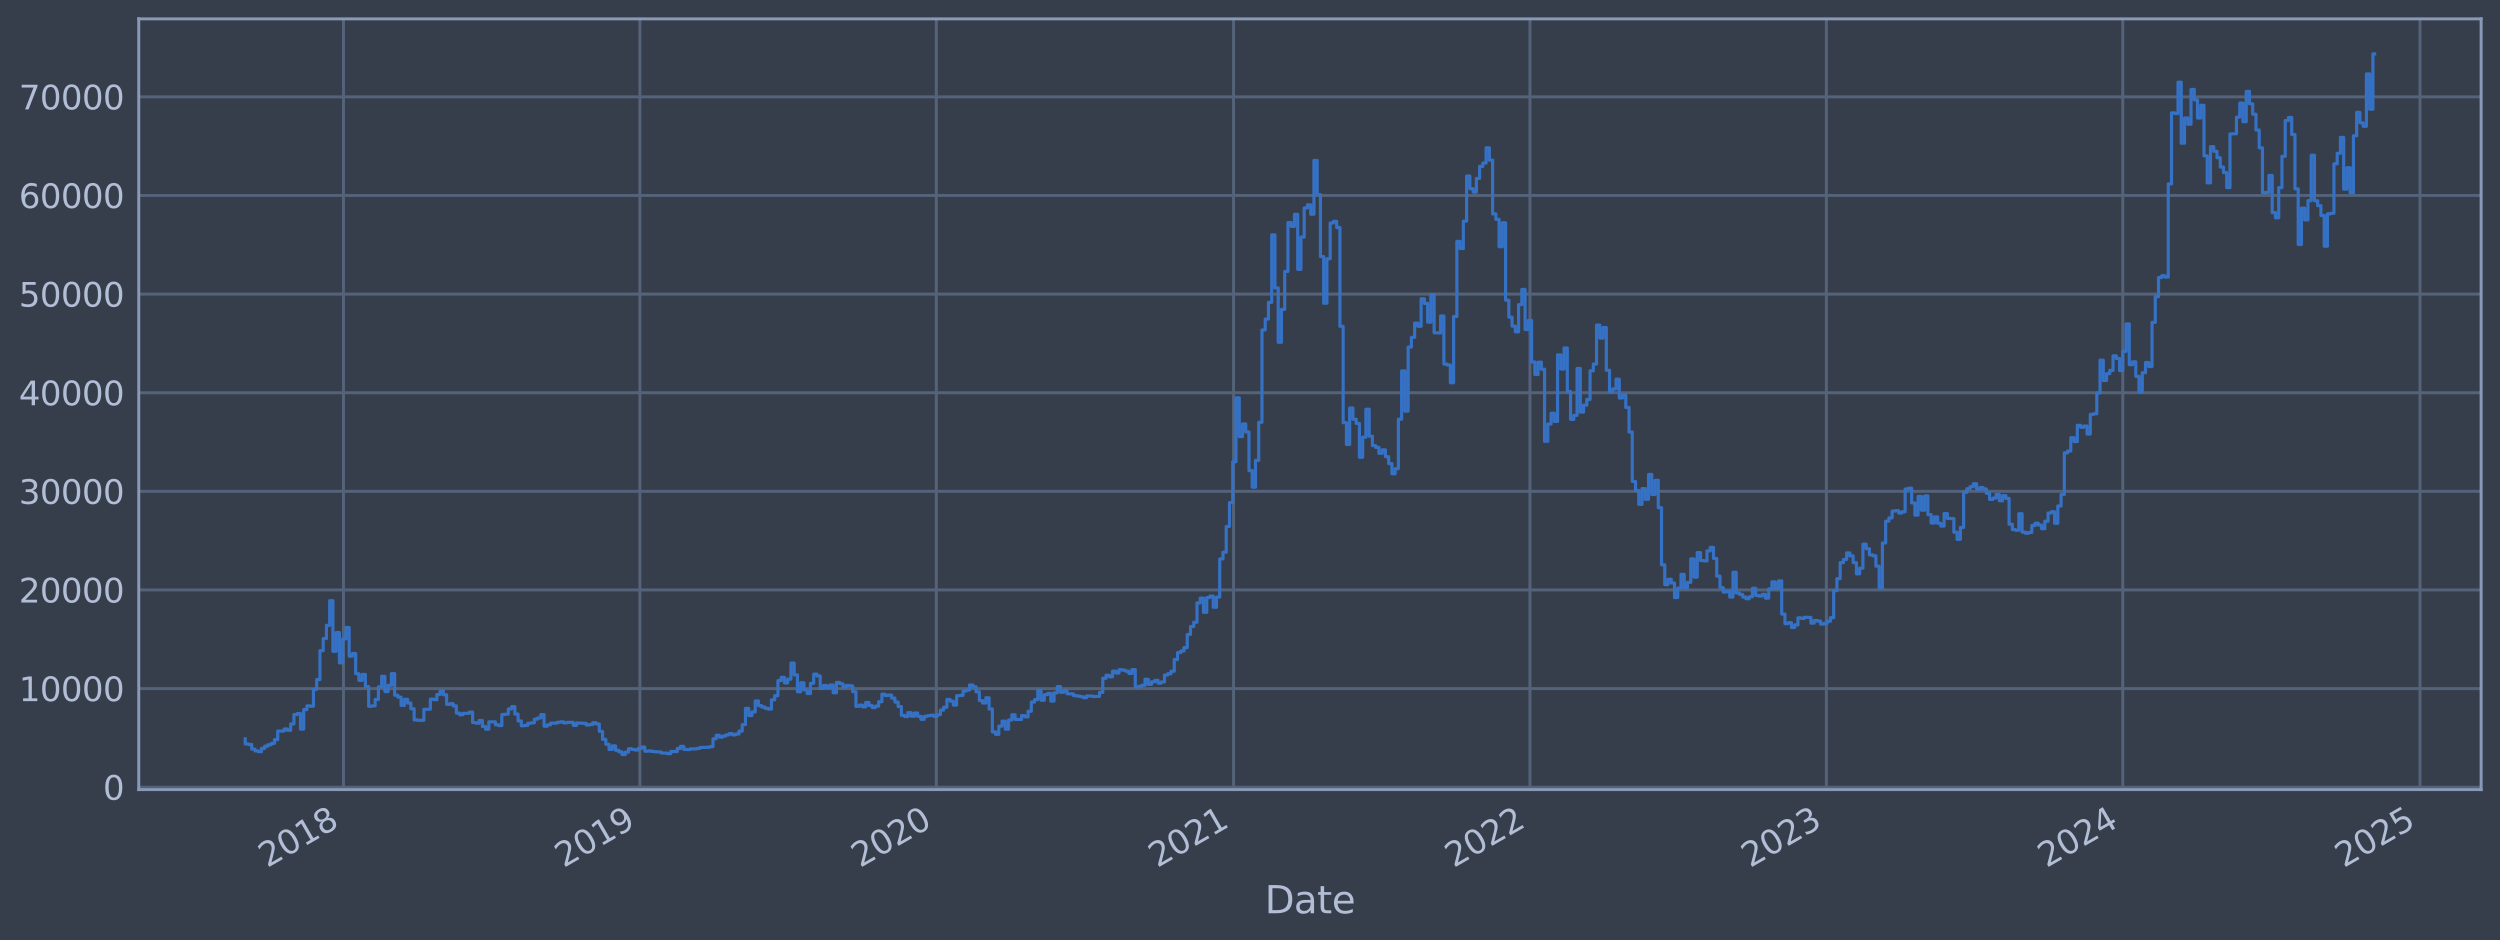 <?xml version="1.0" encoding="utf-8" standalone="no"?>
<!DOCTYPE svg PUBLIC "-//W3C//DTD SVG 1.1//EN"
  "http://www.w3.org/Graphics/SVG/1.1/DTD/svg11.dtd">
<svg xmlns:xlink="http://www.w3.org/1999/xlink" width="952.884pt" height="358.291pt" viewBox="0 0 952.884 358.291" xmlns="http://www.w3.org/2000/svg" version="1.1">
 <defs>
  <style type="text/css">*{stroke-linejoin: round; stroke-linecap: butt}</style>
 </defs>
 <g id="figure_1">
  <g id="patch_1">
   <path d="M 0 358.291 
L 952.884 358.291 
L 952.884 0 
L 0 0 
z
" style="fill: #373e4b"/>
  </g>
  <g id="axes_1">
   <g id="patch_2">
    <path d="M 52.884 300.96 
L 945.684 300.96 
L 945.684 7.2 
L 52.884 7.2 
z
" style="fill: #373e4b"/>
   </g>
   <g id="matplotlib.axis_1">
    <g id="xtick_1">
     <g id="line2d_1">
      <path d="M 130.919 300.96 
L 130.919 7.2 
" clip-path="url(#p1c026a49c7)" style="fill: none; stroke: #546379; stroke-width: 1.12; stroke-linecap: square"/>
     </g>
     <g id="line2d_2"/>
     <g id="text_1">
      <!-- 2018 -->
      <g style="fill: #b1bed6" transform="translate(101.838 330.885) rotate(-30) scale(0.126 -0.126)">
       <defs>
        <path id="DejaVuSans-32" d="M 1228 531 
L 3431 531 
L 3431 0 
L 469 0 
L 469 531 
Q 828 903 1448 1529 
Q 2069 2156 2228 2338 
Q 2531 2678 2651 2914 
Q 2772 3150 2772 3378 
Q 2772 3750 2511 3984 
Q 2250 4219 1831 4219 
Q 1534 4219 1204 4116 
Q 875 4013 500 3803 
L 500 4441 
Q 881 4594 1212 4672 
Q 1544 4750 1819 4750 
Q 2544 4750 2975 4387 
Q 3406 4025 3406 3419 
Q 3406 3131 3298 2873 
Q 3191 2616 2906 2266 
Q 2828 2175 2409 1742 
Q 1991 1309 1228 531 
z
" transform="scale(0.016)"/>
        <path id="DejaVuSans-30" d="M 2034 4250 
Q 1547 4250 1301 3770 
Q 1056 3291 1056 2328 
Q 1056 1369 1301 889 
Q 1547 409 2034 409 
Q 2525 409 2770 889 
Q 3016 1369 3016 2328 
Q 3016 3291 2770 3770 
Q 2525 4250 2034 4250 
z
M 2034 4750 
Q 2819 4750 3233 4129 
Q 3647 3509 3647 2328 
Q 3647 1150 3233 529 
Q 2819 -91 2034 -91 
Q 1250 -91 836 529 
Q 422 1150 422 2328 
Q 422 3509 836 4129 
Q 1250 4750 2034 4750 
z
" transform="scale(0.016)"/>
        <path id="DejaVuSans-31" d="M 794 531 
L 1825 531 
L 1825 4091 
L 703 3866 
L 703 4441 
L 1819 4666 
L 2450 4666 
L 2450 531 
L 3481 531 
L 3481 0 
L 794 0 
L 794 531 
z
" transform="scale(0.016)"/>
        <path id="DejaVuSans-38" d="M 2034 2216 
Q 1584 2216 1326 1975 
Q 1069 1734 1069 1313 
Q 1069 891 1326 650 
Q 1584 409 2034 409 
Q 2484 409 2743 651 
Q 3003 894 3003 1313 
Q 3003 1734 2745 1975 
Q 2488 2216 2034 2216 
z
M 1403 2484 
Q 997 2584 770 2862 
Q 544 3141 544 3541 
Q 544 4100 942 4425 
Q 1341 4750 2034 4750 
Q 2731 4750 3128 4425 
Q 3525 4100 3525 3541 
Q 3525 3141 3298 2862 
Q 3072 2584 2669 2484 
Q 3125 2378 3379 2068 
Q 3634 1759 3634 1313 
Q 3634 634 3220 271 
Q 2806 -91 2034 -91 
Q 1263 -91 848 271 
Q 434 634 434 1313 
Q 434 1759 690 2068 
Q 947 2378 1403 2484 
z
M 1172 3481 
Q 1172 3119 1398 2916 
Q 1625 2713 2034 2713 
Q 2441 2713 2670 2916 
Q 2900 3119 2900 3481 
Q 2900 3844 2670 4047 
Q 2441 4250 2034 4250 
Q 1625 4250 1398 4047 
Q 1172 3844 1172 3481 
z
" transform="scale(0.016)"/>
       </defs>
       <use xlink:href="#DejaVuSans-32"/>
       <use xlink:href="#DejaVuSans-30" x="63.623"/>
       <use xlink:href="#DejaVuSans-31" x="127.246"/>
       <use xlink:href="#DejaVuSans-38" x="190.869"/>
      </g>
     </g>
    </g>
    <g id="xtick_2">
     <g id="line2d_3">
      <path d="M 243.898 300.96 
L 243.898 7.2 
" clip-path="url(#p1c026a49c7)" style="fill: none; stroke: #546379; stroke-width: 1.12; stroke-linecap: square"/>
     </g>
     <g id="line2d_4"/>
     <g id="text_2">
      <!-- 2019 -->
      <g style="fill: #b1bed6" transform="translate(214.817 330.885) rotate(-30) scale(0.126 -0.126)">
       <defs>
        <path id="DejaVuSans-39" d="M 703 97 
L 703 672 
Q 941 559 1184 500 
Q 1428 441 1663 441 
Q 2288 441 2617 861 
Q 2947 1281 2994 2138 
Q 2813 1869 2534 1725 
Q 2256 1581 1919 1581 
Q 1219 1581 811 2004 
Q 403 2428 403 3163 
Q 403 3881 828 4315 
Q 1253 4750 1959 4750 
Q 2769 4750 3195 4129 
Q 3622 3509 3622 2328 
Q 3622 1225 3098 567 
Q 2575 -91 1691 -91 
Q 1453 -91 1209 -44 
Q 966 3 703 97 
z
M 1959 2075 
Q 2384 2075 2632 2365 
Q 2881 2656 2881 3163 
Q 2881 3666 2632 3958 
Q 2384 4250 1959 4250 
Q 1534 4250 1286 3958 
Q 1038 3666 1038 3163 
Q 1038 2656 1286 2365 
Q 1534 2075 1959 2075 
z
" transform="scale(0.016)"/>
       </defs>
       <use xlink:href="#DejaVuSans-32"/>
       <use xlink:href="#DejaVuSans-30" x="63.623"/>
       <use xlink:href="#DejaVuSans-31" x="127.246"/>
       <use xlink:href="#DejaVuSans-39" x="190.869"/>
      </g>
     </g>
    </g>
    <g id="xtick_3">
     <g id="line2d_5">
      <path d="M 356.878 300.96 
L 356.878 7.2 
" clip-path="url(#p1c026a49c7)" style="fill: none; stroke: #546379; stroke-width: 1.12; stroke-linecap: square"/>
     </g>
     <g id="line2d_6"/>
     <g id="text_3">
      <!-- 2020 -->
      <g style="fill: #b1bed6" transform="translate(327.797 330.885) rotate(-30) scale(0.126 -0.126)">
       <use xlink:href="#DejaVuSans-32"/>
       <use xlink:href="#DejaVuSans-30" x="63.623"/>
       <use xlink:href="#DejaVuSans-32" x="127.246"/>
       <use xlink:href="#DejaVuSans-30" x="190.869"/>
      </g>
     </g>
    </g>
    <g id="xtick_4">
     <g id="line2d_7">
      <path d="M 470.167 300.96 
L 470.167 7.2 
" clip-path="url(#p1c026a49c7)" style="fill: none; stroke: #546379; stroke-width: 1.12; stroke-linecap: square"/>
     </g>
     <g id="line2d_8"/>
     <g id="text_4">
      <!-- 2021 -->
      <g style="fill: #b1bed6" transform="translate(441.086 330.885) rotate(-30) scale(0.126 -0.126)">
       <use xlink:href="#DejaVuSans-32"/>
       <use xlink:href="#DejaVuSans-30" x="63.623"/>
       <use xlink:href="#DejaVuSans-32" x="127.246"/>
       <use xlink:href="#DejaVuSans-31" x="190.869"/>
      </g>
     </g>
    </g>
    <g id="xtick_5">
     <g id="line2d_9">
      <path d="M 583.146 300.96 
L 583.146 7.2 
" clip-path="url(#p1c026a49c7)" style="fill: none; stroke: #546379; stroke-width: 1.12; stroke-linecap: square"/>
     </g>
     <g id="line2d_10"/>
     <g id="text_5">
      <!-- 2022 -->
      <g style="fill: #b1bed6" transform="translate(554.065 330.885) rotate(-30) scale(0.126 -0.126)">
       <use xlink:href="#DejaVuSans-32"/>
       <use xlink:href="#DejaVuSans-30" x="63.623"/>
       <use xlink:href="#DejaVuSans-32" x="127.246"/>
       <use xlink:href="#DejaVuSans-32" x="190.869"/>
      </g>
     </g>
    </g>
    <g id="xtick_6">
     <g id="line2d_11">
      <path d="M 696.126 300.96 
L 696.126 7.2 
" clip-path="url(#p1c026a49c7)" style="fill: none; stroke: #546379; stroke-width: 1.12; stroke-linecap: square"/>
     </g>
     <g id="line2d_12"/>
     <g id="text_6">
      <!-- 2023 -->
      <g style="fill: #b1bed6" transform="translate(667.045 330.885) rotate(-30) scale(0.126 -0.126)">
       <defs>
        <path id="DejaVuSans-33" d="M 2597 2516 
Q 3050 2419 3304 2112 
Q 3559 1806 3559 1356 
Q 3559 666 3084 287 
Q 2609 -91 1734 -91 
Q 1441 -91 1130 -33 
Q 819 25 488 141 
L 488 750 
Q 750 597 1062 519 
Q 1375 441 1716 441 
Q 2309 441 2620 675 
Q 2931 909 2931 1356 
Q 2931 1769 2642 2001 
Q 2353 2234 1838 2234 
L 1294 2234 
L 1294 2753 
L 1863 2753 
Q 2328 2753 2575 2939 
Q 2822 3125 2822 3475 
Q 2822 3834 2567 4026 
Q 2313 4219 1838 4219 
Q 1578 4219 1281 4162 
Q 984 4106 628 3988 
L 628 4550 
Q 988 4650 1302 4700 
Q 1616 4750 1894 4750 
Q 2613 4750 3031 4423 
Q 3450 4097 3450 3541 
Q 3450 3153 3228 2886 
Q 3006 2619 2597 2516 
z
" transform="scale(0.016)"/>
       </defs>
       <use xlink:href="#DejaVuSans-32"/>
       <use xlink:href="#DejaVuSans-30" x="63.623"/>
       <use xlink:href="#DejaVuSans-32" x="127.246"/>
       <use xlink:href="#DejaVuSans-33" x="190.869"/>
      </g>
     </g>
    </g>
    <g id="xtick_7">
     <g id="line2d_13">
      <path d="M 809.105 300.96 
L 809.105 7.2 
" clip-path="url(#p1c026a49c7)" style="fill: none; stroke: #546379; stroke-width: 1.12; stroke-linecap: square"/>
     </g>
     <g id="line2d_14"/>
     <g id="text_7">
      <!-- 2024 -->
      <g style="fill: #b1bed6" transform="translate(780.024 330.885) rotate(-30) scale(0.126 -0.126)">
       <defs>
        <path id="DejaVuSans-34" d="M 2419 4116 
L 825 1625 
L 2419 1625 
L 2419 4116 
z
M 2253 4666 
L 3047 4666 
L 3047 1625 
L 3713 1625 
L 3713 1100 
L 3047 1100 
L 3047 0 
L 2419 0 
L 2419 1100 
L 313 1100 
L 313 1709 
L 2253 4666 
z
" transform="scale(0.016)"/>
       </defs>
       <use xlink:href="#DejaVuSans-32"/>
       <use xlink:href="#DejaVuSans-30" x="63.623"/>
       <use xlink:href="#DejaVuSans-32" x="127.246"/>
       <use xlink:href="#DejaVuSans-34" x="190.869"/>
      </g>
     </g>
    </g>
    <g id="xtick_8">
     <g id="line2d_15">
      <path d="M 922.394 300.96 
L 922.394 7.2 
" clip-path="url(#p1c026a49c7)" style="fill: none; stroke: #546379; stroke-width: 1.12; stroke-linecap: square"/>
     </g>
     <g id="line2d_16"/>
     <g id="text_8">
      <!-- 2025 -->
      <g style="fill: #b1bed6" transform="translate(893.313 330.885) rotate(-30) scale(0.126 -0.126)">
       <defs>
        <path id="DejaVuSans-35" d="M 691 4666 
L 3169 4666 
L 3169 4134 
L 1269 4134 
L 1269 2991 
Q 1406 3038 1543 3061 
Q 1681 3084 1819 3084 
Q 2600 3084 3056 2656 
Q 3513 2228 3513 1497 
Q 3513 744 3044 326 
Q 2575 -91 1722 -91 
Q 1428 -91 1123 -41 
Q 819 9 494 109 
L 494 744 
Q 775 591 1075 516 
Q 1375 441 1709 441 
Q 2250 441 2565 725 
Q 2881 1009 2881 1497 
Q 2881 1984 2565 2268 
Q 2250 2553 1709 2553 
Q 1456 2553 1204 2497 
Q 953 2441 691 2322 
L 691 4666 
z
" transform="scale(0.016)"/>
       </defs>
       <use xlink:href="#DejaVuSans-32"/>
       <use xlink:href="#DejaVuSans-30" x="63.623"/>
       <use xlink:href="#DejaVuSans-32" x="127.246"/>
       <use xlink:href="#DejaVuSans-35" x="190.869"/>
      </g>
     </g>
    </g>
    <g id="text_9">
     <!-- Date -->
     <g style="fill: #b1bed6" transform="translate(482.075 348.096) scale(0.144 -0.144)">
      <defs>
       <path id="DejaVuSans-44" d="M 1259 4147 
L 1259 519 
L 2022 519 
Q 2988 519 3436 956 
Q 3884 1394 3884 2338 
Q 3884 3275 3436 3711 
Q 2988 4147 2022 4147 
L 1259 4147 
z
M 628 4666 
L 1925 4666 
Q 3281 4666 3915 4102 
Q 4550 3538 4550 2338 
Q 4550 1131 3912 565 
Q 3275 0 1925 0 
L 628 0 
L 628 4666 
z
" transform="scale(0.016)"/>
       <path id="DejaVuSans-61" d="M 2194 1759 
Q 1497 1759 1228 1600 
Q 959 1441 959 1056 
Q 959 750 1161 570 
Q 1363 391 1709 391 
Q 2188 391 2477 730 
Q 2766 1069 2766 1631 
L 2766 1759 
L 2194 1759 
z
M 3341 1997 
L 3341 0 
L 2766 0 
L 2766 531 
Q 2569 213 2275 61 
Q 1981 -91 1556 -91 
Q 1019 -91 701 211 
Q 384 513 384 1019 
Q 384 1609 779 1909 
Q 1175 2209 1959 2209 
L 2766 2209 
L 2766 2266 
Q 2766 2663 2505 2880 
Q 2244 3097 1772 3097 
Q 1472 3097 1187 3025 
Q 903 2953 641 2809 
L 641 3341 
Q 956 3463 1253 3523 
Q 1550 3584 1831 3584 
Q 2591 3584 2966 3190 
Q 3341 2797 3341 1997 
z
" transform="scale(0.016)"/>
       <path id="DejaVuSans-74" d="M 1172 4494 
L 1172 3500 
L 2356 3500 
L 2356 3053 
L 1172 3053 
L 1172 1153 
Q 1172 725 1289 603 
Q 1406 481 1766 481 
L 2356 481 
L 2356 0 
L 1766 0 
Q 1100 0 847 248 
Q 594 497 594 1153 
L 594 3053 
L 172 3053 
L 172 3500 
L 594 3500 
L 594 4494 
L 1172 4494 
z
" transform="scale(0.016)"/>
       <path id="DejaVuSans-65" d="M 3597 1894 
L 3597 1613 
L 953 1613 
Q 991 1019 1311 708 
Q 1631 397 2203 397 
Q 2534 397 2845 478 
Q 3156 559 3463 722 
L 3463 178 
Q 3153 47 2828 -22 
Q 2503 -91 2169 -91 
Q 1331 -91 842 396 
Q 353 884 353 1716 
Q 353 2575 817 3079 
Q 1281 3584 2069 3584 
Q 2775 3584 3186 3129 
Q 3597 2675 3597 1894 
z
M 3022 2063 
Q 3016 2534 2758 2815 
Q 2500 3097 2075 3097 
Q 1594 3097 1305 2825 
Q 1016 2553 972 2059 
L 3022 2063 
z
" transform="scale(0.016)"/>
      </defs>
      <use xlink:href="#DejaVuSans-44"/>
      <use xlink:href="#DejaVuSans-61" x="77.002"/>
      <use xlink:href="#DejaVuSans-74" x="138.281"/>
      <use xlink:href="#DejaVuSans-65" x="177.49"/>
     </g>
    </g>
   </g>
   <g id="matplotlib.axis_2">
    <g id="ytick_1">
     <g id="line2d_17">
      <path d="M 52.884 300.042 
L 945.684 300.042 
" clip-path="url(#p1c026a49c7)" style="fill: none; stroke: #546379; stroke-width: 1.12; stroke-linecap: square"/>
     </g>
     <g id="line2d_18"/>
     <g id="text_10">
      <!-- 0 -->
      <g style="fill: #b1bed6" transform="translate(39.267 304.829) scale(0.126 -0.126)">
       <use xlink:href="#DejaVuSans-30"/>
      </g>
     </g>
    </g>
    <g id="ytick_2">
     <g id="line2d_19">
      <path d="M 52.884 262.453 
L 945.684 262.453 
" clip-path="url(#p1c026a49c7)" style="fill: none; stroke: #546379; stroke-width: 1.12; stroke-linecap: square"/>
     </g>
     <g id="line2d_20"/>
     <g id="text_11">
      <!-- 10000 -->
      <g style="fill: #b1bed6" transform="translate(7.2 267.24) scale(0.126 -0.126)">
       <use xlink:href="#DejaVuSans-31"/>
       <use xlink:href="#DejaVuSans-30" x="63.623"/>
       <use xlink:href="#DejaVuSans-30" x="127.246"/>
       <use xlink:href="#DejaVuSans-30" x="190.869"/>
       <use xlink:href="#DejaVuSans-30" x="254.492"/>
      </g>
     </g>
    </g>
    <g id="ytick_3">
     <g id="line2d_21">
      <path d="M 52.884 224.865 
L 945.684 224.865 
" clip-path="url(#p1c026a49c7)" style="fill: none; stroke: #546379; stroke-width: 1.12; stroke-linecap: square"/>
     </g>
     <g id="line2d_22"/>
     <g id="text_12">
      <!-- 20000 -->
      <g style="fill: #b1bed6" transform="translate(7.2 229.652) scale(0.126 -0.126)">
       <use xlink:href="#DejaVuSans-32"/>
       <use xlink:href="#DejaVuSans-30" x="63.623"/>
       <use xlink:href="#DejaVuSans-30" x="127.246"/>
       <use xlink:href="#DejaVuSans-30" x="190.869"/>
       <use xlink:href="#DejaVuSans-30" x="254.492"/>
      </g>
     </g>
    </g>
    <g id="ytick_4">
     <g id="line2d_23">
      <path d="M 52.884 187.276 
L 945.684 187.276 
" clip-path="url(#p1c026a49c7)" style="fill: none; stroke: #546379; stroke-width: 1.12; stroke-linecap: square"/>
     </g>
     <g id="line2d_24"/>
     <g id="text_13">
      <!-- 30000 -->
      <g style="fill: #b1bed6" transform="translate(7.2 192.063) scale(0.126 -0.126)">
       <use xlink:href="#DejaVuSans-33"/>
       <use xlink:href="#DejaVuSans-30" x="63.623"/>
       <use xlink:href="#DejaVuSans-30" x="127.246"/>
       <use xlink:href="#DejaVuSans-30" x="190.869"/>
       <use xlink:href="#DejaVuSans-30" x="254.492"/>
      </g>
     </g>
    </g>
    <g id="ytick_5">
     <g id="line2d_25">
      <path d="M 52.884 149.687 
L 945.684 149.687 
" clip-path="url(#p1c026a49c7)" style="fill: none; stroke: #546379; stroke-width: 1.12; stroke-linecap: square"/>
     </g>
     <g id="line2d_26"/>
     <g id="text_14">
      <!-- 40000 -->
      <g style="fill: #b1bed6" transform="translate(7.2 154.474) scale(0.126 -0.126)">
       <use xlink:href="#DejaVuSans-34"/>
       <use xlink:href="#DejaVuSans-30" x="63.623"/>
       <use xlink:href="#DejaVuSans-30" x="127.246"/>
       <use xlink:href="#DejaVuSans-30" x="190.869"/>
       <use xlink:href="#DejaVuSans-30" x="254.492"/>
      </g>
     </g>
    </g>
    <g id="ytick_6">
     <g id="line2d_27">
      <path d="M 52.884 112.098 
L 945.684 112.098 
" clip-path="url(#p1c026a49c7)" style="fill: none; stroke: #546379; stroke-width: 1.12; stroke-linecap: square"/>
     </g>
     <g id="line2d_28"/>
     <g id="text_15">
      <!-- 50000 -->
      <g style="fill: #b1bed6" transform="translate(7.2 116.885) scale(0.126 -0.126)">
       <use xlink:href="#DejaVuSans-35"/>
       <use xlink:href="#DejaVuSans-30" x="63.623"/>
       <use xlink:href="#DejaVuSans-30" x="127.246"/>
       <use xlink:href="#DejaVuSans-30" x="190.869"/>
       <use xlink:href="#DejaVuSans-30" x="254.492"/>
      </g>
     </g>
    </g>
    <g id="ytick_7">
     <g id="line2d_29">
      <path d="M 52.884 74.51 
L 945.684 74.51 
" clip-path="url(#p1c026a49c7)" style="fill: none; stroke: #546379; stroke-width: 1.12; stroke-linecap: square"/>
     </g>
     <g id="line2d_30"/>
     <g id="text_16">
      <!-- 60000 -->
      <g style="fill: #b1bed6" transform="translate(7.2 79.297) scale(0.126 -0.126)">
       <defs>
        <path id="DejaVuSans-36" d="M 2113 2584 
Q 1688 2584 1439 2293 
Q 1191 2003 1191 1497 
Q 1191 994 1439 701 
Q 1688 409 2113 409 
Q 2538 409 2786 701 
Q 3034 994 3034 1497 
Q 3034 2003 2786 2293 
Q 2538 2584 2113 2584 
z
M 3366 4563 
L 3366 3988 
Q 3128 4100 2886 4159 
Q 2644 4219 2406 4219 
Q 1781 4219 1451 3797 
Q 1122 3375 1075 2522 
Q 1259 2794 1537 2939 
Q 1816 3084 2150 3084 
Q 2853 3084 3261 2657 
Q 3669 2231 3669 1497 
Q 3669 778 3244 343 
Q 2819 -91 2113 -91 
Q 1303 -91 875 529 
Q 447 1150 447 2328 
Q 447 3434 972 4092 
Q 1497 4750 2381 4750 
Q 2619 4750 2861 4703 
Q 3103 4656 3366 4563 
z
" transform="scale(0.016)"/>
       </defs>
       <use xlink:href="#DejaVuSans-36"/>
       <use xlink:href="#DejaVuSans-30" x="63.623"/>
       <use xlink:href="#DejaVuSans-30" x="127.246"/>
       <use xlink:href="#DejaVuSans-30" x="190.869"/>
       <use xlink:href="#DejaVuSans-30" x="254.492"/>
      </g>
     </g>
    </g>
    <g id="ytick_8">
     <g id="line2d_31">
      <path d="M 52.884 36.921 
L 945.684 36.921 
" clip-path="url(#p1c026a49c7)" style="fill: none; stroke: #546379; stroke-width: 1.12; stroke-linecap: square"/>
     </g>
     <g id="line2d_32"/>
     <g id="text_17">
      <!-- 70000 -->
      <g style="fill: #b1bed6" transform="translate(7.2 41.708) scale(0.126 -0.126)">
       <defs>
        <path id="DejaVuSans-37" d="M 525 4666 
L 3525 4666 
L 3525 4397 
L 1831 0 
L 1172 0 
L 2766 4134 
L 525 4134 
L 525 4666 
z
" transform="scale(0.016)"/>
       </defs>
       <use xlink:href="#DejaVuSans-37"/>
       <use xlink:href="#DejaVuSans-30" x="63.623"/>
       <use xlink:href="#DejaVuSans-30" x="127.246"/>
       <use xlink:href="#DejaVuSans-30" x="190.869"/>
       <use xlink:href="#DejaVuSans-30" x="254.492"/>
      </g>
     </g>
    </g>
   </g>
   <g id="line2d_33">
    <path d="M 93.466 281.592 
L 93.466 283.559 
L 94.704 283.559 
L 94.704 283.763 
L 95.942 283.763 
L 95.942 285.513 
L 97.18 285.513 
L 97.18 286.215 
L 98.418 286.215 
L 98.418 286.507 
L 99.656 286.507 
L 99.656 285.262 
L 100.894 285.262 
L 100.894 284.389 
L 102.132 284.389 
L 102.132 283.848 
L 103.371 283.848 
L 103.371 283.355 
L 104.609 283.355 
L 104.609 281.916 
L 105.847 281.916 
L 105.847 278.648 
L 108.323 278.627 
L 108.323 277.862 
L 109.561 277.862 
L 109.561 278.354 
L 110.799 278.354 
L 110.799 275.925 
L 112.038 275.925 
L 112.038 272.354 
L 113.276 272.354 
L 113.276 271.969 
L 114.514 271.969 
L 114.514 277.902 
L 115.752 277.902 
L 115.752 270.464 
L 116.99 270.464 
L 116.99 269.058 
L 118.228 269.058 
L 118.228 269.171 
L 119.466 269.171 
L 119.466 262.758 
L 120.704 262.758 
L 120.704 259.022 
L 121.943 259.022 
L 121.943 248.004 
L 123.181 248.004 
L 123.181 243.4 
L 124.419 243.4 
L 124.419 238.366 
L 125.657 238.366 
L 125.657 228.955 
L 126.895 228.955 
L 126.895 248.257 
L 128.133 248.257 
L 128.133 241.11 
L 129.371 241.11 
L 129.371 252.633 
L 130.609 252.633 
L 130.609 243.511 
L 131.848 243.511 
L 131.848 239.175 
L 133.086 239.175 
L 133.086 250.103 
L 134.324 250.103 
L 134.324 249.094 
L 135.562 249.094 
L 135.562 256.791 
L 136.8 256.791 
L 136.8 259.328 
L 138.038 259.328 
L 138.038 257.073 
L 139.276 257.073 
L 139.276 261.686 
L 140.515 261.686 
L 140.515 269.212 
L 141.753 269.212 
L 141.753 269.05 
L 142.991 269.05 
L 142.991 266.604 
L 144.229 266.604 
L 144.229 261.782 
L 145.467 261.782 
L 145.467 257.77 
L 146.705 257.77 
L 146.705 263.582 
L 147.943 263.582 
L 147.943 261.205 
L 149.181 261.205 
L 149.181 256.752 
L 150.42 256.752 
L 150.42 264.992 
L 151.658 264.992 
L 151.658 265.724 
L 152.896 265.724 
L 152.896 268.851 
L 154.134 268.851 
L 154.134 266.551 
L 155.372 266.551 
L 155.372 267.965 
L 156.61 267.965 
L 156.61 270.157 
L 157.848 270.157 
L 157.848 274.378 
L 159.087 274.378 
L 159.087 274.532 
L 161.563 274.54 
L 161.563 270.365 
L 164.039 270.32 
L 164.039 266.473 
L 165.277 266.473 
L 165.277 266.7 
L 166.515 266.7 
L 166.515 264.715 
L 167.753 264.715 
L 167.753 263.38 
L 168.992 263.38 
L 168.992 264.825 
L 170.23 264.825 
L 170.23 268.479 
L 171.468 268.479 
L 171.468 268.2 
L 172.706 268.2 
L 172.706 269.061 
L 173.944 269.061 
L 173.944 271.806 
L 175.182 271.806 
L 175.182 272.435 
L 176.42 272.435 
L 176.42 271.889 
L 178.897 271.868 
L 178.897 271.416 
L 180.135 271.416 
L 180.135 275.41 
L 181.373 275.41 
L 181.373 275.652 
L 182.611 275.652 
L 182.611 274.629 
L 183.849 274.629 
L 183.849 276.899 
L 185.087 276.899 
L 185.087 277.947 
L 186.325 277.947 
L 186.325 275.134 
L 188.802 275.126 
L 188.802 276.251 
L 190.04 276.251 
L 190.04 276.553 
L 191.278 276.553 
L 191.278 272.335 
L 192.516 272.335 
L 192.516 272.201 
L 193.754 272.201 
L 193.754 270.197 
L 194.992 270.197 
L 194.992 269.326 
L 196.23 269.326 
L 196.23 272.171 
L 197.469 272.171 
L 197.469 274.789 
L 198.707 274.789 
L 198.707 276.632 
L 199.945 276.632 
L 199.945 276.471 
L 201.183 276.471 
L 201.183 275.66 
L 202.421 275.66 
L 202.421 275.512 
L 203.659 275.512 
L 203.659 274.101 
L 204.897 274.101 
L 204.897 273.659 
L 206.135 273.659 
L 206.135 272.38 
L 207.374 272.38 
L 207.374 276.797 
L 208.612 276.797 
L 208.612 276.263 
L 209.85 276.263 
L 209.85 275.619 
L 212.326 275.624 
L 212.326 275.296 
L 213.564 275.296 
L 213.564 275.126 
L 214.802 275.126 
L 214.802 275.529 
L 216.041 275.529 
L 216.041 275.333 
L 218.517 275.305 
L 218.517 276.492 
L 219.755 276.492 
L 219.755 275.573 
L 222.231 275.632 
L 222.231 275.714 
L 223.469 275.714 
L 223.469 276.355 
L 224.707 276.355 
L 224.707 276.131 
L 225.946 276.131 
L 225.946 275.471 
L 227.184 275.471 
L 227.184 275.953 
L 228.422 275.953 
L 228.422 278.772 
L 229.66 278.772 
L 229.66 281.816 
L 230.898 281.816 
L 230.898 283.68 
L 232.136 283.68 
L 232.136 285.651 
L 233.374 285.651 
L 233.374 284.3 
L 234.612 284.3 
L 234.612 285.965 
L 235.851 285.965 
L 235.851 286.554 
L 237.089 286.554 
L 237.089 287.607 
L 238.327 287.607 
L 238.327 286.673 
L 239.565 286.673 
L 239.565 285.383 
L 240.803 285.383 
L 240.803 285.677 
L 242.041 285.677 
L 242.041 285.87 
L 243.279 285.87 
L 243.279 285.265 
L 244.518 285.265 
L 244.518 284.737 
L 245.756 284.737 
L 245.756 286.336 
L 246.994 286.336 
L 246.994 286.2 
L 248.232 286.2 
L 248.232 286.413 
L 249.47 286.413 
L 249.47 286.558 
L 251.946 286.599 
L 251.946 286.999 
L 254.423 287.051 
L 254.423 287.282 
L 255.661 287.282 
L 255.661 286.399 
L 258.137 286.479 
L 258.137 285.283 
L 259.375 285.283 
L 259.375 284.482 
L 260.613 284.482 
L 260.613 285.633 
L 263.09 285.704 
L 263.09 285.432 
L 265.566 285.454 
L 265.566 285.245 
L 266.804 285.245 
L 266.804 284.897 
L 270.518 284.824 
L 270.518 284.577 
L 271.756 284.577 
L 271.756 281.581 
L 272.995 281.581 
L 272.995 280.238 
L 274.233 280.238 
L 274.233 280.974 
L 275.471 280.974 
L 275.471 280.508 
L 276.709 280.508 
L 276.709 280.085 
L 277.947 280.085 
L 277.947 279.616 
L 279.185 279.616 
L 279.185 280.115 
L 280.423 280.115 
L 280.423 279.781 
L 281.661 279.781 
L 281.661 278.675 
L 282.9 278.675 
L 282.9 276.181 
L 284.138 276.181 
L 284.138 269.999 
L 285.376 269.999 
L 285.376 272.734 
L 286.614 272.734 
L 286.614 271.377 
L 287.852 271.377 
L 287.852 267.173 
L 289.09 267.173 
L 289.09 268.947 
L 290.328 268.947 
L 290.328 269.464 
L 291.567 269.464 
L 291.567 269.977 
L 292.805 269.977 
L 292.805 270.281 
L 294.043 270.281 
L 294.043 266.74 
L 295.281 266.74 
L 295.281 265.153 
L 296.519 265.153 
L 296.519 259.392 
L 297.757 259.392 
L 297.757 258.195 
L 298.995 258.195 
L 298.995 260.278 
L 300.233 260.278 
L 300.233 258.863 
L 301.472 258.863 
L 301.472 252.73 
L 302.71 252.73 
L 302.71 257.232 
L 303.948 257.232 
L 303.948 263.678 
L 305.186 263.678 
L 305.186 260.245 
L 306.424 260.245 
L 306.424 262.923 
L 307.662 262.923 
L 307.662 264.328 
L 308.9 264.328 
L 308.9 260.463 
L 310.138 260.463 
L 310.138 256.944 
L 311.377 256.944 
L 311.377 257.634 
L 312.615 257.634 
L 312.615 262.39 
L 313.853 262.39 
L 313.853 261.259 
L 315.091 261.259 
L 315.091 262.032 
L 316.329 262.032 
L 316.329 261.099 
L 317.567 261.099 
L 317.567 264.04 
L 318.805 264.04 
L 318.805 260.118 
L 320.044 260.118 
L 320.044 260.622 
L 321.282 260.622 
L 321.282 261.854 
L 322.52 261.854 
L 322.52 261.286 
L 323.758 261.286 
L 323.758 261.416 
L 324.996 261.416 
L 324.996 263.643 
L 326.234 263.643 
L 326.234 269.242 
L 327.472 269.242 
L 327.472 268.757 
L 328.71 268.757 
L 328.71 269.416 
L 329.949 269.416 
L 329.949 267.761 
L 331.187 267.761 
L 331.187 268.904 
L 332.425 268.904 
L 332.425 269.682 
L 333.663 269.682 
L 333.663 269.135 
L 334.901 269.135 
L 334.901 267.465 
L 336.139 267.465 
L 336.139 264.583 
L 337.377 264.583 
L 337.377 265.08 
L 338.615 265.08 
L 338.615 264.922 
L 339.854 264.922 
L 339.854 266.073 
L 341.092 266.073 
L 341.092 267.594 
L 342.33 267.594 
L 342.33 269.31 
L 343.568 269.31 
L 343.568 272.654 
L 344.806 272.654 
L 344.806 273.115 
L 346.044 273.115 
L 346.044 271.634 
L 347.282 271.634 
L 347.282 273.005 
L 348.521 273.005 
L 348.521 271.766 
L 349.759 271.766 
L 349.759 273.019 
L 350.997 273.019 
L 350.997 274.183 
L 352.235 274.183 
L 352.235 273.015 
L 353.473 273.015 
L 353.473 272.788 
L 354.711 272.788 
L 354.711 272.598 
L 355.949 272.598 
L 355.949 273.07 
L 357.187 273.07 
L 357.187 272.408 
L 358.426 272.408 
L 358.426 270.655 
L 359.664 270.655 
L 359.664 269.575 
L 360.902 269.575 
L 360.902 266.587 
L 362.14 266.587 
L 362.14 267.256 
L 363.378 267.256 
L 363.378 268.741 
L 364.616 268.741 
L 364.616 265.16 
L 365.854 265.16 
L 365.854 265.03 
L 367.093 265.03 
L 367.093 263.372 
L 368.331 263.372 
L 368.331 262.999 
L 369.569 262.999 
L 369.569 261.068 
L 370.807 261.068 
L 370.807 261.774 
L 372.045 261.774 
L 372.045 263.695 
L 373.283 263.695 
L 373.283 267.018 
L 374.521 267.018 
L 374.521 267.963 
L 375.759 267.963 
L 375.759 265.959 
L 376.998 265.959 
L 376.998 270.227 
L 378.236 270.227 
L 378.236 278.958 
L 379.474 278.958 
L 379.474 279.903 
L 380.712 279.903 
L 380.712 276.775 
L 381.95 276.775 
L 381.95 274.863 
L 383.188 274.863 
L 383.188 277.92 
L 384.426 277.92 
L 384.426 274.447 
L 385.664 274.447 
L 385.664 272.44 
L 386.903 272.44 
L 386.903 274.206 
L 389.379 274.211 
L 389.379 272.755 
L 390.617 272.755 
L 390.617 273.238 
L 391.855 273.238 
L 391.855 271.101 
L 393.093 271.101 
L 393.093 267.608 
L 394.331 267.608 
L 394.331 266.641 
L 395.57 266.641 
L 395.57 263.123 
L 396.808 263.123 
L 396.808 266.909 
L 398.046 266.909 
L 398.046 264.762 
L 399.284 264.762 
L 399.284 264.293 
L 400.522 264.293 
L 400.522 267.224 
L 401.76 267.224 
L 401.76 264.073 
L 402.998 264.073 
L 402.998 261.686 
L 404.236 261.686 
L 404.236 263.868 
L 405.475 263.868 
L 405.475 263.298 
L 406.713 263.298 
L 406.713 264.432 
L 409.189 264.503 
L 409.189 265.142 
L 410.427 265.142 
L 410.427 265.307 
L 411.665 265.307 
L 411.665 265.515 
L 412.903 265.515 
L 412.903 265.94 
L 414.141 265.94 
L 414.141 265.249 
L 416.618 265.325 
L 416.618 265.485 
L 419.094 265.405 
L 419.094 263.908 
L 420.332 263.908 
L 420.332 258.535 
L 421.57 258.535 
L 421.57 257.402 
L 422.808 257.402 
L 422.808 257.964 
L 424.047 257.964 
L 424.047 255.809 
L 425.285 255.809 
L 425.285 256.54 
L 426.523 256.54 
L 426.523 255.259 
L 427.761 255.259 
L 427.761 255.44 
L 428.999 255.44 
L 428.999 255.823 
L 430.237 255.823 
L 430.237 256.684 
L 431.475 256.684 
L 431.475 255.224 
L 432.713 255.224 
L 432.713 261.853 
L 433.952 261.853 
L 433.952 261.597 
L 435.19 261.597 
L 435.19 261.21 
L 436.428 261.21 
L 436.428 258.905 
L 437.666 258.905 
L 437.666 260.835 
L 438.904 260.835 
L 438.904 259.849 
L 440.142 259.849 
L 440.142 259.293 
L 441.38 259.293 
L 441.38 260.379 
L 442.618 260.379 
L 442.618 259.932 
L 443.857 259.932 
L 443.857 257.279 
L 445.095 257.279 
L 445.095 256.801 
L 446.333 256.801 
L 446.333 255.845 
L 447.571 255.845 
L 447.571 251.385 
L 448.809 251.385 
L 448.809 248.728 
L 450.047 248.728 
L 450.047 248.131 
L 451.285 248.131 
L 451.285 246.833 
L 452.524 246.833 
L 452.524 241.815 
L 453.762 241.815 
L 453.762 238.789 
L 455 238.789 
L 455 237.174 
L 456.238 237.174 
L 456.238 229.798 
L 457.476 229.798 
L 457.476 227.975 
L 458.714 227.975 
L 458.714 233.388 
L 459.952 233.388 
L 459.952 227.77 
L 461.19 227.77 
L 461.19 227.204 
L 462.429 227.204 
L 462.429 231.451 
L 463.667 231.451 
L 463.667 227.584 
L 464.905 227.584 
L 464.905 213.021 
L 466.143 213.021 
L 466.143 210.487 
L 467.381 210.487 
L 467.381 200.645 
L 468.619 200.645 
L 468.619 191.574 
L 469.857 191.574 
L 469.857 175.996 
L 471.096 175.996 
L 471.096 151.619 
L 472.334 151.619 
L 472.334 166.433 
L 473.572 166.433 
L 473.572 161.608 
L 474.81 161.608 
L 474.81 164.647 
L 476.048 164.647 
L 476.048 179.383 
L 477.286 179.383 
L 477.286 185.7 
L 478.524 185.7 
L 478.524 175.486 
L 479.762 175.486 
L 479.762 160.956 
L 481.001 160.956 
L 481.001 125.764 
L 482.239 125.764 
L 482.239 121.603 
L 483.477 121.603 
L 483.477 115.255 
L 484.715 115.255 
L 484.715 89.541 
L 485.953 89.541 
L 485.953 109.75 
L 487.191 109.75 
L 487.191 130.464 
L 488.429 130.464 
L 488.429 117.929 
L 489.667 117.929 
L 489.667 103.455 
L 490.906 103.455 
L 490.906 84.834 
L 492.144 84.834 
L 492.144 86.266 
L 493.382 86.266 
L 493.382 81.705 
L 494.62 81.705 
L 494.62 102.67 
L 495.858 102.67 
L 495.858 90.358 
L 497.096 90.358 
L 497.096 79.257 
L 498.334 79.257 
L 498.334 78.065 
L 499.573 78.065 
L 499.573 81.642 
L 500.811 81.642 
L 500.811 61.149 
L 502.049 61.149 
L 502.049 74.182 
L 503.287 74.182 
L 503.287 97.782 
L 504.525 97.782 
L 504.525 115.573 
L 505.763 115.573 
L 505.763 98.626 
L 507.001 98.626 
L 507.001 84.984 
L 508.239 84.984 
L 508.239 84.357 
L 509.478 84.357 
L 509.478 86.726 
L 510.716 86.726 
L 510.716 124.365 
L 511.954 124.365 
L 511.954 161.098 
L 513.192 161.098 
L 513.192 169.404 
L 514.43 169.404 
L 514.43 155.531 
L 515.668 155.531 
L 515.668 159.796 
L 516.906 159.796 
L 516.906 161.394 
L 518.144 161.394 
L 518.144 174.307 
L 519.383 174.307 
L 519.383 166.621 
L 520.621 166.621 
L 520.621 155.984 
L 521.859 155.984 
L 521.859 166.255 
L 523.097 166.255 
L 523.097 169.837 
L 524.335 169.837 
L 524.335 170.524 
L 525.573 170.524 
L 525.573 172.778 
L 526.811 172.778 
L 526.811 171.447 
L 528.05 171.447 
L 528.05 174.061 
L 529.288 174.061 
L 529.288 176.696 
L 530.526 176.696 
L 530.526 180.572 
L 531.764 180.572 
L 531.764 178.638 
L 533.002 178.638 
L 533.002 159.768 
L 534.24 159.768 
L 534.24 141.364 
L 535.478 141.364 
L 535.478 156.686 
L 536.716 156.686 
L 536.716 132.268 
L 537.955 132.268 
L 537.955 128.594 
L 539.193 128.594 
L 539.193 123.163 
L 540.431 123.163 
L 540.431 124.372 
L 541.669 124.372 
L 541.669 113.889 
L 542.907 113.889 
L 542.907 115.643 
L 544.145 115.643 
L 544.145 122.789 
L 545.383 122.789 
L 545.383 112.296 
L 546.621 112.296 
L 546.621 126.839 
L 549.098 126.912 
L 549.098 120.423 
L 550.336 120.423 
L 550.336 138.78 
L 551.574 138.78 
L 551.574 139.104 
L 552.812 139.104 
L 552.812 145.886 
L 554.05 145.886 
L 554.05 120.642 
L 555.288 120.642 
L 555.288 92.012 
L 556.527 92.012 
L 556.527 94.711 
L 557.765 94.711 
L 557.765 84.291 
L 559.003 84.291 
L 559.003 67.099 
L 560.241 67.099 
L 560.241 71.889 
L 561.479 71.889 
L 561.479 73.212 
L 562.717 73.212 
L 562.717 68.002 
L 563.955 68.002 
L 563.955 63.403 
L 565.193 63.403 
L 565.193 62.131 
L 566.432 62.131 
L 566.432 56.321 
L 567.67 56.321 
L 567.67 61.037 
L 568.908 61.037 
L 568.908 81.527 
L 570.146 81.527 
L 570.146 83.613 
L 571.384 83.613 
L 571.384 94.051 
L 572.622 94.051 
L 572.622 84.923 
L 573.86 84.923 
L 573.86 114.427 
L 575.099 114.427 
L 575.099 120.895 
L 576.337 120.895 
L 576.337 124.288 
L 577.575 124.288 
L 577.575 126.482 
L 578.813 126.482 
L 578.813 116.103 
L 580.051 116.103 
L 580.051 110.328 
L 581.289 110.328 
L 581.289 125.597 
L 582.527 125.597 
L 582.527 122.143 
L 583.765 122.143 
L 583.765 137.957 
L 585.004 137.957 
L 585.004 142.737 
L 586.242 142.737 
L 586.242 138.037 
L 587.48 138.037 
L 587.48 140.735 
L 588.718 140.735 
L 588.718 168.213 
L 589.956 168.213 
L 589.956 161.627 
L 591.194 161.627 
L 591.194 157.511 
L 592.432 157.511 
L 592.432 160.616 
L 593.67 160.616 
L 593.67 135.275 
L 594.909 135.275 
L 594.909 140.661 
L 596.147 140.661 
L 596.147 132.636 
L 597.385 132.636 
L 597.385 149.255 
L 598.623 149.255 
L 598.623 159.868 
L 599.861 159.868 
L 599.861 158.315 
L 601.099 158.315 
L 601.099 140.424 
L 602.337 140.424 
L 602.337 157.083 
L 603.576 157.083 
L 603.576 154.419 
L 604.814 154.419 
L 604.814 152.24 
L 606.052 152.24 
L 606.052 141.334 
L 607.29 141.334 
L 607.29 138.767 
L 608.528 138.767 
L 608.528 123.907 
L 609.766 123.907 
L 609.766 128.866 
L 611.004 128.866 
L 611.004 124.836 
L 612.242 124.836 
L 612.242 141.121 
L 613.481 141.121 
L 613.481 149.303 
L 614.719 149.303 
L 614.719 148.226 
L 615.957 148.226 
L 615.957 144.516 
L 617.195 144.516 
L 617.195 151.696 
L 618.433 151.696 
L 618.433 150.551 
L 619.671 150.551 
L 619.671 155.285 
L 620.909 155.285 
L 620.909 164.674 
L 622.147 164.674 
L 622.147 183.502 
L 623.386 183.502 
L 623.386 186.995 
L 624.624 186.995 
L 624.624 192.234 
L 625.862 192.234 
L 625.862 186.227 
L 627.1 186.227 
L 627.1 190.306 
L 628.338 190.306 
L 628.338 180.827 
L 629.576 180.827 
L 629.576 188.472 
L 630.814 188.472 
L 630.814 183.074 
L 632.053 183.074 
L 632.053 193.499 
L 633.291 193.499 
L 633.291 215.276 
L 634.529 215.276 
L 634.529 222.833 
L 635.767 222.833 
L 635.767 220.774 
L 637.005 220.774 
L 637.005 222.225 
L 638.243 222.225 
L 638.243 227.771 
L 639.481 227.771 
L 639.481 224.181 
L 640.719 224.181 
L 640.719 218.916 
L 641.958 218.916 
L 641.958 224.024 
L 643.196 224.024 
L 643.196 221.954 
L 644.434 221.954 
L 644.434 213.009 
L 645.672 213.009 
L 645.672 219.975 
L 646.91 219.975 
L 646.91 210.611 
L 648.148 210.611 
L 648.148 213.656 
L 649.386 213.656 
L 649.386 213.786 
L 650.624 213.786 
L 650.624 209.98 
L 651.863 209.98 
L 651.863 208.645 
L 653.101 208.645 
L 653.101 212.859 
L 654.339 212.859 
L 654.339 219.591 
L 655.577 219.591 
L 655.577 223.988 
L 656.815 223.988 
L 656.815 225.643 
L 658.053 225.643 
L 658.053 225.485 
L 659.291 225.485 
L 659.291 227.571 
L 660.53 227.571 
L 660.53 218.119 
L 661.768 218.119 
L 661.768 226.012 
L 663.006 226.012 
L 663.006 226.585 
L 664.244 226.585 
L 664.244 227.569 
L 665.482 227.569 
L 665.482 228.229 
L 666.72 228.229 
L 666.72 227.441 
L 667.958 227.441 
L 667.958 224.234 
L 669.196 224.234 
L 669.196 226.962 
L 670.435 226.962 
L 670.435 227.183 
L 671.673 227.183 
L 671.673 226.56 
L 672.911 226.56 
L 672.911 227.979 
L 674.149 227.979 
L 674.149 224.484 
L 675.387 224.484 
L 675.387 221.797 
L 676.625 221.797 
L 676.625 224.286 
L 677.863 224.286 
L 677.863 221.405 
L 679.101 221.405 
L 679.101 234.073 
L 680.34 234.073 
L 680.34 237.69 
L 681.578 237.69 
L 681.578 237.332 
L 682.816 237.332 
L 682.816 239.168 
L 684.054 239.168 
L 684.054 238.196 
L 685.292 238.196 
L 685.292 235.5 
L 686.53 235.5 
L 686.53 235.699 
L 687.768 235.699 
L 687.768 235.259 
L 690.245 235.364 
L 690.245 237.503 
L 691.483 237.503 
L 691.483 236.5 
L 692.721 236.5 
L 692.721 236.75 
L 693.959 236.75 
L 693.959 237.873 
L 695.197 237.873 
L 695.197 237.593 
L 696.435 237.593 
L 696.435 236.794 
L 697.673 236.794 
L 697.673 235.419 
L 698.912 235.419 
L 698.912 225.115 
L 700.15 225.115 
L 700.15 220.56 
L 701.388 220.56 
L 701.388 214.443 
L 702.626 214.443 
L 702.626 213.251 
L 703.864 213.251 
L 703.864 210.747 
L 705.102 210.747 
L 705.102 211.88 
L 706.34 211.88 
L 706.34 214.476 
L 707.579 214.476 
L 707.579 218.705 
L 708.817 218.705 
L 708.817 216.551 
L 710.055 216.551 
L 710.055 207.416 
L 711.293 207.416 
L 711.293 209.131 
L 712.531 209.131 
L 712.531 211.471 
L 713.769 211.471 
L 713.769 211.831 
L 715.007 211.831 
L 715.007 215.803 
L 716.245 215.803 
L 716.245 224.019 
L 717.484 224.019 
L 717.484 206.944 
L 718.722 206.944 
L 718.722 198.645 
L 719.96 198.645 
L 719.96 197.401 
L 721.198 197.401 
L 721.198 194.794 
L 722.436 194.794 
L 722.436 194.669 
L 723.674 194.669 
L 723.674 195.537 
L 724.912 195.537 
L 724.912 195.073 
L 726.15 195.073 
L 726.15 186.393 
L 727.389 186.393 
L 727.389 186.076 
L 728.627 186.076 
L 728.627 191.675 
L 729.865 191.675 
L 729.865 196.333 
L 731.103 196.333 
L 731.103 189.229 
L 732.341 189.229 
L 732.341 194.468 
L 733.579 194.468 
L 733.579 189.022 
L 734.817 189.022 
L 734.817 196.146 
L 736.056 196.146 
L 736.056 199.357 
L 737.294 199.357 
L 737.294 197.055 
L 738.532 197.055 
L 738.532 199.467 
L 739.77 199.467 
L 739.77 200.517 
L 741.008 200.517 
L 741.008 195.753 
L 742.246 195.753 
L 742.246 197.605 
L 744.722 197.637 
L 744.722 202.865 
L 745.961 202.865 
L 745.961 205.593 
L 747.199 205.593 
L 747.199 201.044 
L 748.437 201.044 
L 748.437 187.638 
L 749.675 187.638 
L 749.675 186.273 
L 750.913 186.273 
L 750.913 185.503 
L 752.151 185.503 
L 752.151 184.363 
L 753.389 184.363 
L 753.389 186.469 
L 754.627 186.469 
L 754.627 185.804 
L 755.866 185.804 
L 755.866 186.373 
L 757.104 186.373 
L 757.104 188.019 
L 758.342 188.019 
L 758.342 190.364 
L 759.58 190.364 
L 759.58 189.846 
L 760.818 189.846 
L 760.818 188.465 
L 762.056 188.465 
L 762.056 190.854 
L 763.294 190.854 
L 763.294 188.908 
L 764.533 188.908 
L 764.533 189.968 
L 765.771 189.968 
L 765.771 199.823 
L 767.009 199.823 
L 767.009 201.847 
L 768.247 201.847 
L 768.247 202.126 
L 769.485 202.126 
L 769.485 195.804 
L 770.723 195.804 
L 770.723 202.803 
L 771.961 202.803 
L 771.961 203.239 
L 773.199 203.239 
L 773.199 202.94 
L 774.438 202.94 
L 774.438 200.296 
L 775.676 200.296 
L 775.676 199.44 
L 776.914 199.44 
L 776.914 200.124 
L 778.152 200.124 
L 778.152 201.511 
L 779.39 201.511 
L 779.39 198.664 
L 780.628 198.664 
L 780.628 195.555 
L 781.866 195.555 
L 781.866 195.03 
L 783.104 195.03 
L 783.104 199.46 
L 784.343 199.46 
L 784.343 192.849 
L 785.581 192.849 
L 785.581 188.469 
L 786.819 188.469 
L 786.819 172.606 
L 788.057 172.606 
L 788.057 171.899 
L 789.295 171.899 
L 789.295 166.826 
L 790.533 166.826 
L 790.533 168.3 
L 791.771 168.3 
L 791.771 162.105 
L 793.01 162.105 
L 793.01 162.853 
L 794.248 162.853 
L 794.248 162.376 
L 795.486 162.376 
L 795.486 165.441 
L 796.724 165.441 
L 796.724 157.953 
L 797.962 157.953 
L 797.962 157.703 
L 799.2 157.703 
L 799.2 149.777 
L 800.438 149.777 
L 800.438 137.288 
L 801.676 137.288 
L 801.676 145.032 
L 802.915 145.032 
L 802.915 142.415 
L 804.153 142.415 
L 804.153 141.182 
L 805.391 141.182 
L 805.391 135.62 
L 806.629 135.62 
L 806.629 136.641 
L 807.867 136.641 
L 807.867 141.231 
L 809.105 141.231 
L 809.105 133.937 
L 810.343 133.937 
L 810.343 123.479 
L 811.582 123.479 
L 811.582 138.997 
L 812.82 138.997 
L 812.82 137.913 
L 814.058 137.913 
L 814.058 143.45 
L 815.296 143.45 
L 815.296 149.43 
L 816.534 149.43 
L 816.534 142.054 
L 817.772 142.054 
L 817.772 138.181 
L 819.01 138.181 
L 819.01 139.714 
L 820.248 139.714 
L 820.248 122.869 
L 821.487 122.869 
L 821.487 113.078 
L 822.725 113.078 
L 822.725 105.763 
L 823.963 105.763 
L 823.963 105.096 
L 825.201 105.096 
L 825.201 105.604 
L 826.439 105.604 
L 826.439 70.102 
L 827.677 70.102 
L 827.677 43.019 
L 828.915 43.019 
L 828.915 43.285 
L 830.153 43.285 
L 830.153 31.323 
L 831.392 31.323 
L 831.392 54.574 
L 832.63 54.574 
L 832.63 44.975 
L 833.868 44.975 
L 833.868 47.347 
L 835.106 47.347 
L 835.106 34.084 
L 836.344 34.084 
L 836.344 38.044 
L 837.582 38.044 
L 837.582 44.975 
L 838.82 44.975 
L 838.82 40.147 
L 840.059 40.147 
L 840.059 59.4 
L 841.297 59.4 
L 841.297 69.696 
L 842.535 69.696 
L 842.535 55.904 
L 843.773 55.904 
L 843.773 57.646 
L 845.011 57.646 
L 845.011 60.103 
L 846.249 60.103 
L 846.249 63.664 
L 847.487 63.664 
L 847.487 65.776 
L 848.725 65.776 
L 848.725 71.481 
L 849.964 71.481 
L 849.964 51.057 
L 852.44 50.956 
L 852.44 44.656 
L 853.678 44.656 
L 853.678 39.273 
L 854.916 39.273 
L 854.916 46.375 
L 856.154 46.375 
L 856.154 34.841 
L 857.392 34.841 
L 857.392 39.56 
L 858.63 39.56 
L 858.63 43.537 
L 859.869 43.537 
L 859.869 49.562 
L 861.107 49.562 
L 861.107 56.353 
L 862.345 56.353 
L 862.345 73.459 
L 863.583 73.459 
L 863.583 73.323 
L 864.821 73.323 
L 864.821 66.885 
L 866.059 66.885 
L 866.059 81.03 
L 867.297 81.03 
L 867.297 82.993 
L 868.536 82.993 
L 868.536 71.509 
L 869.774 71.509 
L 869.774 59.592 
L 871.012 59.592 
L 871.012 45.952 
L 872.25 45.952 
L 872.25 44.759 
L 873.488 44.759 
L 873.488 51.28 
L 874.726 51.28 
L 874.726 71.966 
L 875.964 71.966 
L 875.964 93.178 
L 877.202 93.178 
L 877.202 79.332 
L 878.441 79.332 
L 878.441 83.819 
L 879.679 83.819 
L 879.679 76.48 
L 880.917 76.48 
L 880.917 59.166 
L 882.155 59.166 
L 882.155 76.514 
L 883.393 76.514 
L 883.393 78.385 
L 884.631 78.385 
L 884.631 82.152 
L 885.869 82.152 
L 885.869 93.841 
L 887.107 93.841 
L 887.107 81.514 
L 888.346 81.514 
L 888.346 81.294 
L 889.584 81.294 
L 889.584 62.432 
L 890.822 62.432 
L 890.822 58.425 
L 892.06 58.425 
L 892.06 52.375 
L 893.298 52.375 
L 893.298 72.106 
L 894.536 72.106 
L 894.536 63.929 
L 895.774 63.929 
L 895.774 73.498 
L 897.013 73.498 
L 897.013 51.774 
L 898.251 51.774 
L 898.251 42.837 
L 899.489 42.837 
L 899.489 46.813 
L 900.727 46.813 
L 900.727 48.127 
L 901.965 48.127 
L 901.965 28.163 
L 903.203 28.163 
L 903.203 41.641 
L 904.441 41.641 
L 904.441 20.553 
L 905.102 20.553 
L 905.102 20.553 
" clip-path="url(#p1c026a49c7)" style="fill: none; stroke: #3572c6; stroke-width: 1.2; stroke-linecap: square"/>
   </g>
   <g id="patch_3">
    <path d="M 52.884 300.96 
L 52.884 7.2 
" style="fill: none; stroke: #899ab8; stroke-width: 1.12; stroke-linejoin: miter; stroke-linecap: square"/>
   </g>
   <g id="patch_4">
    <path d="M 945.684 300.96 
L 945.684 7.2 
" style="fill: none; stroke: #899ab8; stroke-width: 1.12; stroke-linejoin: miter; stroke-linecap: square"/>
   </g>
   <g id="patch_5">
    <path d="M 52.884 300.96 
L 945.684 300.96 
" style="fill: none; stroke: #899ab8; stroke-width: 1.12; stroke-linejoin: miter; stroke-linecap: square"/>
   </g>
   <g id="patch_6">
    <path d="M 52.884 7.2 
L 945.684 7.2 
" style="fill: none; stroke: #899ab8; stroke-width: 1.12; stroke-linejoin: miter; stroke-linecap: square"/>
   </g>
  </g>
 </g>
 <defs>
  <clipPath id="p1c026a49c7">
   <rect x="52.884" y="7.2" width="892.8" height="293.76"/>
  </clipPath>
 </defs>
</svg>
